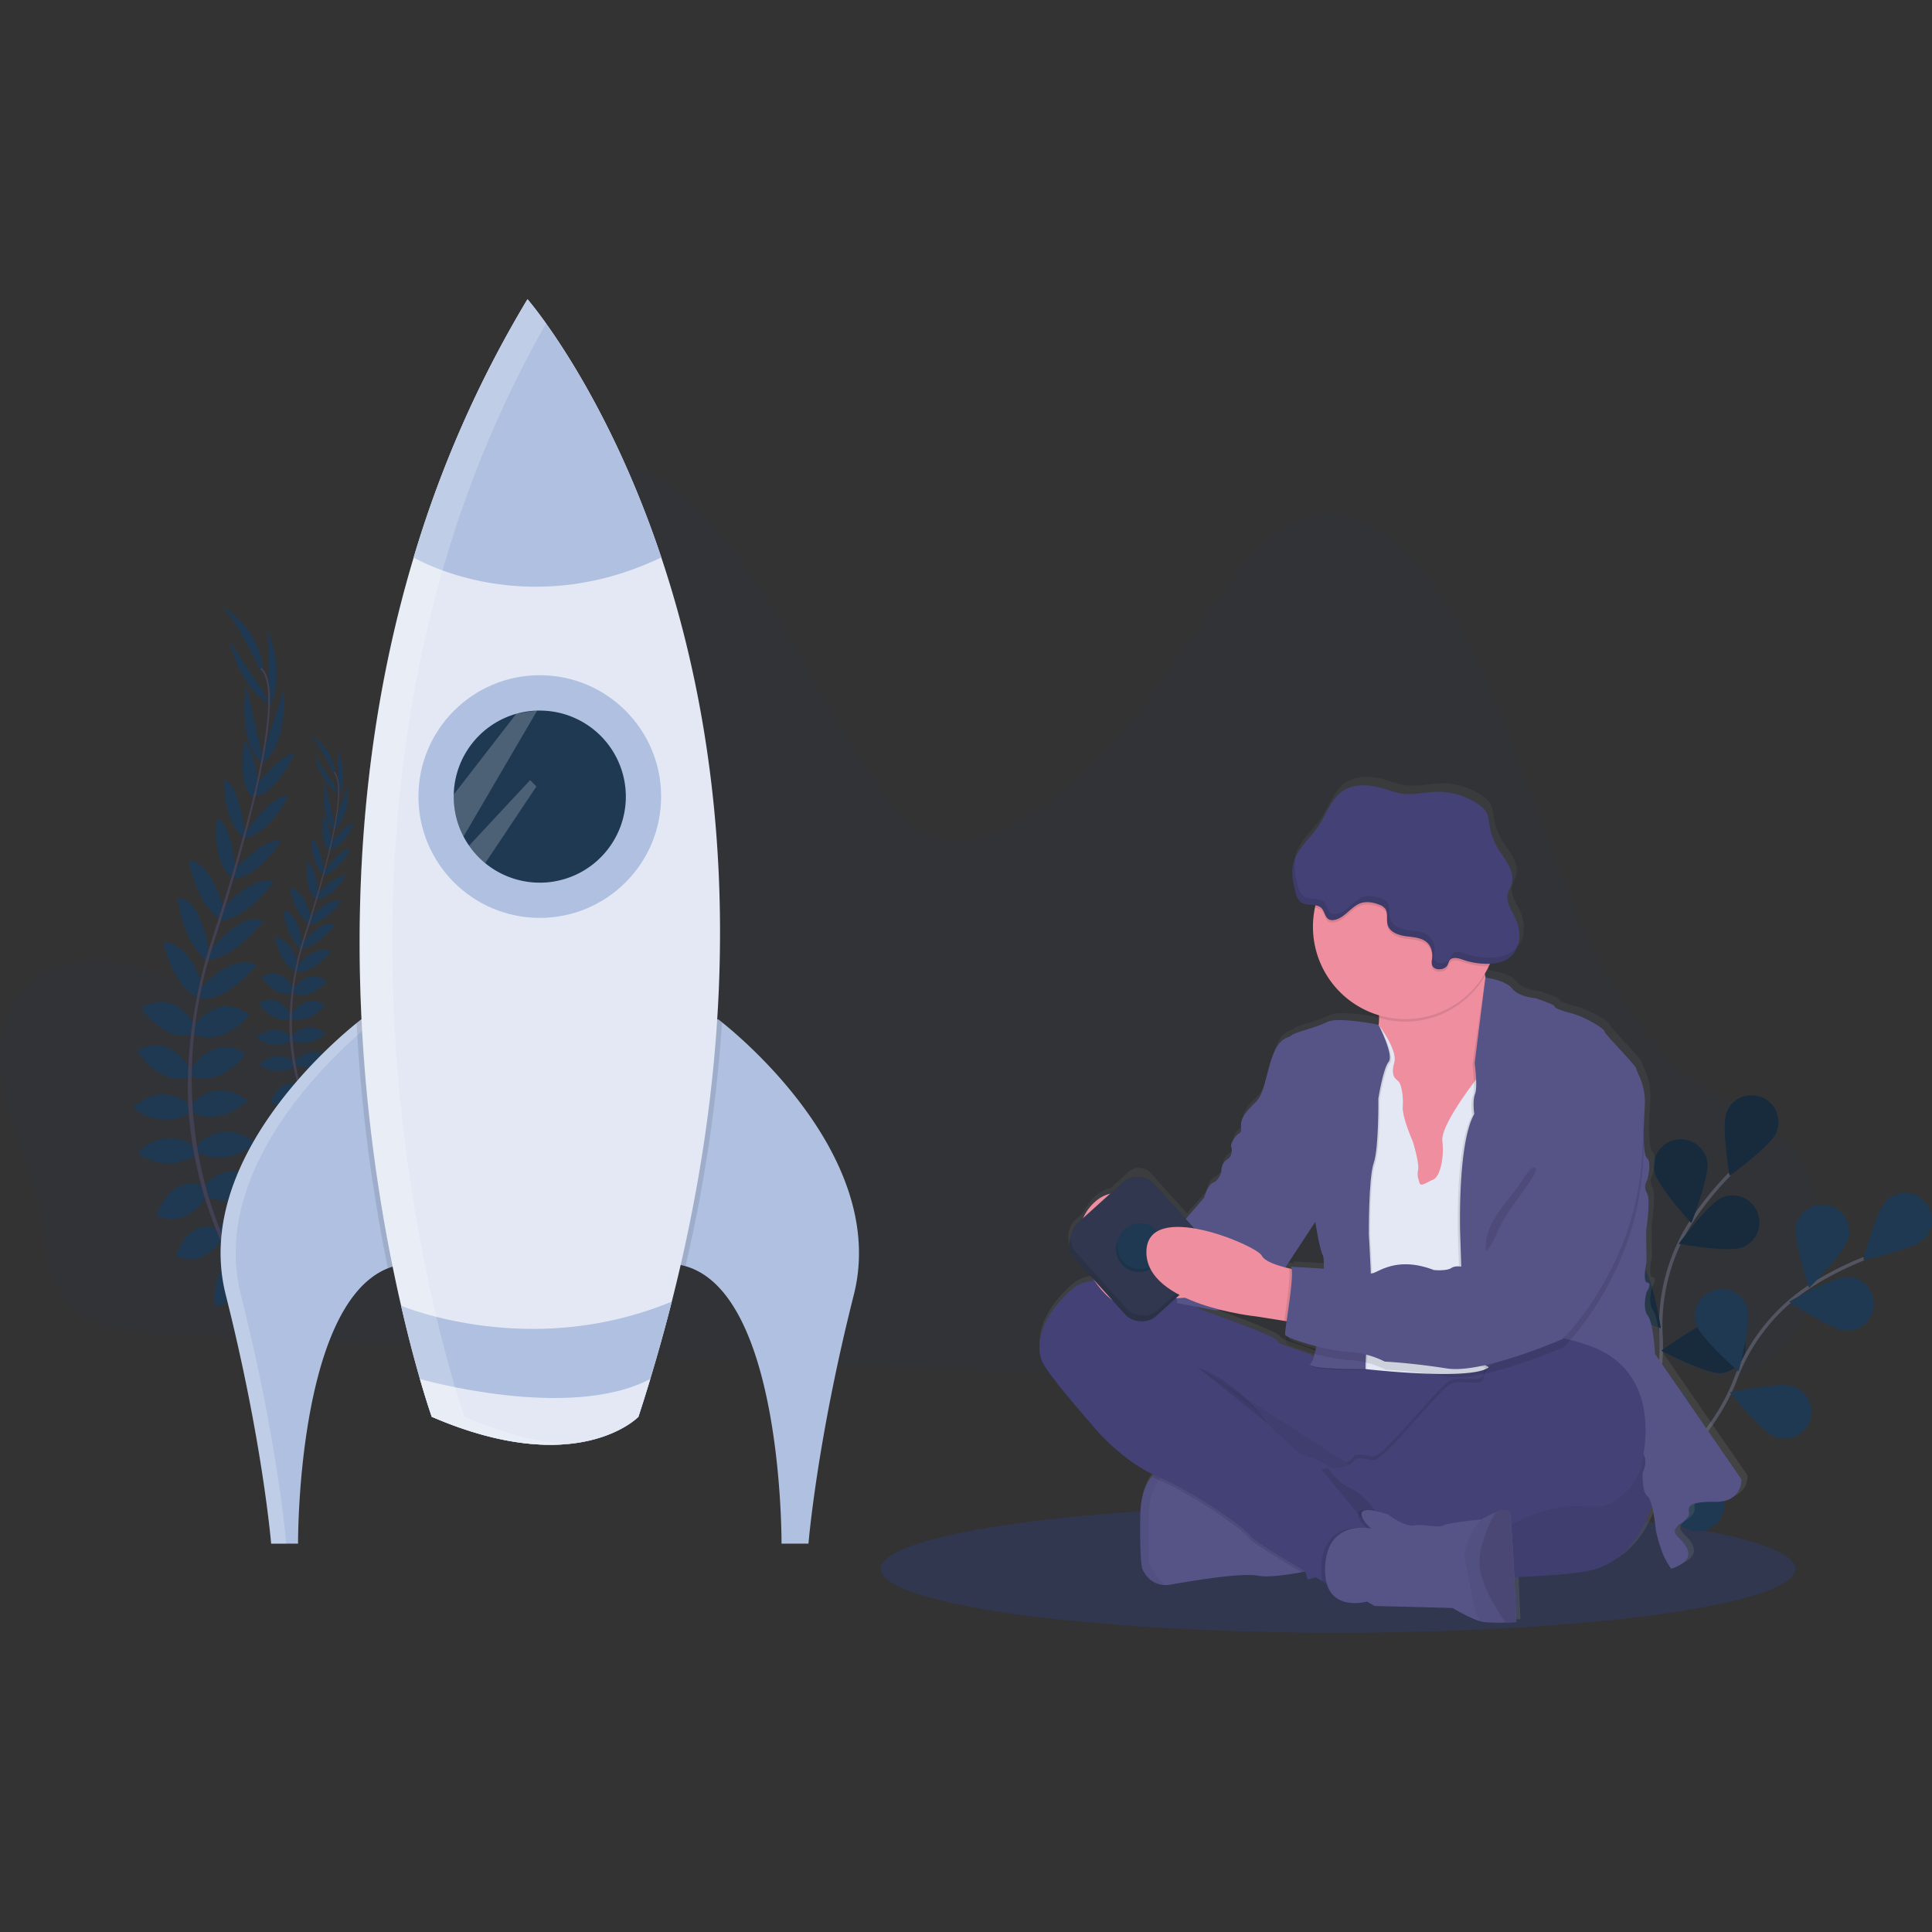<svg xmlns="http://www.w3.org/2000/svg" xmlns:svgjs="http://svgjs.com/svgjs" xmlns:xlink="http://www.w3.org/1999/xlink" width="288" height="288"><rect width="100%" height="100%" fill="#333333" stroke="none"/><svg xmlns="http://www.w3.org/2000/svg" width="288" height="288" data-name="Layer 1" viewBox="0 0 1140.56 787.27"><defs><linearGradient id="a" x1="852.39" x2="852.39" y1="835.88" y2="338.33" gradientUnits="userSpaceOnUse"><stop class="stopColorgray svgShape" offset="0" stop-color="gray" stop-opacity=".25"/><stop class="stopColorgray svgShape" offset=".54" stop-color="gray" stop-opacity=".12"/><stop class="stopColorgray svgShape" offset="1" stop-color="gray" stop-opacity=".1"/></linearGradient></defs><path fill="#1f3952" d="M38.48,470.82c20.16-32.93,65.75-27.19,98.08-10s64.59,42.85,100.17,37.92c30-4.16,54.6-30.32,67.89-60.5s17.19-64.21,20.93-97.54Q332.6,277.89,339.64,215c1.72-15.33,3.75-31.51,12.37-43.64,11.39-16,32.27-20.92,50.13-16.11s33.09,17.71,46.12,32.1C490,233.43,513.65,295.72,550.14,347c7.43,10.44,15.82,20.76,26.92,25.8,16,7.25,34.37,2.12,50-5.95,51-26.29,85.26-79.94,118.93-130,16.38-24.33,36.35-50.35,63.6-53C838.26,181,863.15,205.43,880,231.3c54.08,83.24,65.67,196.88,131,269.48,8.11,9,17.06,17.32,27.37,22.91a70.65,70.65,0,0,0,10.6,4.65c57,19.73,76,98.93,33.84,145.89-.91,1-1.84,2-2.78,3-6.26,6.61-13.35,12.86-21.81,14.83-7.87,1.82-16-.28-23.8-2.55-49.86-14.55-99.12-36.79-150.67-35.71-50.16,1-97.74,24.17-147.34,32.51-33.35,5.61-67.28,4.49-101,3.28q-168.46-6.06-336.85-14.1c-55.72-2.56-111.46-5-167.17-7.85-42.92-2.23-70.26-7.14-75.24-56.95C51.79,567.07,12.63,513.06,38.48,470.82Z" class="color2271ff svgShape" opacity=".1" transform="translate(-29.72 -56.36)"/><ellipse cx="789.9" cy="749.54" fill="#30374e" class="color30374e svgShape" rx="269.99" ry="37.73"/><path fill="#1f3952" d="M178.46 643.13s13.2-3 21.85 5.87c0 0-5.56 5-18.64-.54zM177 643s-7.82 11.08-2.86 22.45c0 0 6.76-3.25 6.57-17.45zM168.2 626.3s4.69-10.15 27 2.12c0 0-2.4 6.78-11.88 6.88S171 631.29 168.2 626.3zM166.78 625.68s-11.17-.52-10.54 24.92c0 0 7.13 1 11.58-7.38S169.91 630.51 166.78 625.68zM159 605.88S164 588.2 187.47 599c0 0-4.1 16.19-25.8 12.64zM150.29 580.54s10.58-18.24 32.49-3.44c0 0-6.19 16.87-30.29 9.55zM146.15 556.14s12.63-16.95 34.36-2.31c0 0-12.06 14.94-34.09 6.4zM142.41 532.42s12.76-17.66 33.59-3.15c0 0-14.68 15.83-33.33 7.07zM142.23 511.16s13.15-22.53 32.65-9.17c0 0-14.42 19.57-32.37 13.26zM144 486.18S158 463.78 177.09 479c0 0-17.1 19.75-32.87 11.15zM147.63 463.72s17-21.31 33.55-14.37c0 0-17.68 22.6-34 19.76zM152.63 442.32s19.54-26 32.37-18.62c0 0-14.31 20.09-33.58 23.35zM160.25 417.38s17.17-21.32 31-17.24c0 0-14.45 21.89-33.1 23.68zM167.1 394.07s19.18-20.6 28.31-17.82c0 0-13.35 22.36-28.92 22.15zM173.87 372.51s16.09-24.15 25.82-23c0 0-9.31 21.19-25.66 25.33zM180.86 343.6s14.39-18.66 22.81-19.18c0 0-10.71 24.34-23.07 25zM184.86 324.39l12.58-37.69s3 33.1-14 44.62zM188.25 283.53s.44-30.79-1.33-33.17c0 0 12.47 24.74 2.14 46.71zM158.36 605.51s-16.26-8.62-24.77 15.73c0 0 14.5 8.28 27-9.81zM149.72 579.59s-19.72-7.45-27.35 17.88c0 0 15.47 9.15 29.51-11.76zM145.36 557.67S130.57 542.56 111 560c0 0 13.94 13.19 34.63 1.79zM141.94 532.46s-15-15.81-33.71 1.36c0 0 16.66 13.73 34 2.55zM142.27 511.76s-11.36-23.47-31.83-11.67c0 0 12.86 20.63 31.24 15.74z" class="color2271ff svgShape" transform="translate(-29.72 -56.36)"/><path fill="#1f3952" d="M145.17 486s-11.33-23.9-32.06-11.07c0 0 14.66 21.61 31.34 14.93zM149.7 463.7s-5.64-26.65-23.55-27.87c0 0 5.68 28.13 21.51 32.88zM153.09 442.34s-3.67-32.31-18.46-32.46c0 0 2.15 24.57 17.11 37.15zM161.72 416.35s-6.21-26.66-20.47-29c0 0 3.5 26 19.53 35.72zM168.78 394.15s-2-28.07-10.9-31.62c0 0-3.61 25.78 8.65 35.38zM174.51 372.16s-3.15-28.85-12.31-32.32c0 0-1.5 23.09 11.1 34.3zM182.26 345.82s-1.64-23.51-8.35-28.61c0 0-4.58 26.19 5.35 33.56z" class="color2271ff svgShape" transform="translate(-29.72 -56.36)"/><path fill="#1f3952" d="M184 323.28l-8.8-38.74s-6.23 32.64 9.57 45.78zM182.63 284.28S165 259 165.14 256.06c0 0 3.54 27.48 24.41 39.89zM184 276.39s-17.46-36.39-24.43-39c0 0 22.09 9.43 25.61 37.8z" class="color2271ff svgShape" transform="translate(-29.72 -56.36)"/><path fill="#444053" d="M180.54,349.61l-1-.25c9.85-42,11.24-68.48,3.9-74.56l.68-.82C191.86,280.42,190.64,306.58,180.54,349.61Z" class="color444053 svgShape" transform="translate(-29.72 -56.36)"/><path fill="#444053" d="M152.26,448.27l-1.55-.43c1.09-3.86,2.27-7.79,3.53-11.66,11-33.72,20.14-65,25.75-88.94l1.27-.75c-5.62,24-14.51,56.43-25.49,90.18C154.52,440.53,153.34,444.43,152.26,448.27Z" class="color444053 svgShape" transform="translate(-29.72 -56.36)"/><path fill="#444053" d="M199.31,672.67c-.22-.21-22.22-21.87-39.12-60.24a232.37,232.37,0,0,1-18.61-70.77c-3-30.53,1.1-65.13,10-96.9l1.28,1.32c-20,71.31-6.19,130.34,9.23,165.4,16.73,38,38.48,59.45,38.7,59.66Z" class="color444053 svgShape" transform="translate(-29.72 -56.36)"/><path fill="#1f3952" d="M223.53 558.46s8-1.83 13.22 3.55c0 0-3.37 3-11.27-.33zM222.66 558.39s-4.72 6.7-1.72 13.57c0 0 4.08-2 4-10.55zM217.34 548.28s2.83-6.13 16.3 1.29c0 0-1.45 4.09-7.18 4.15S219.05 551.3 217.34 548.28zM216.48 547.91s-6.76-.31-6.38 15.06c0 0 4.31.6 7-4.46S218.37 550.83 216.48 547.91zM211.75 535.94s3.07-10.69 17.23-4.18c0 0-2.47 9.79-15.59 7.64zM206.51 520.62s6.39-11 19.64-2.08c0 0-3.75 10.2-18.31 5.77zM204 505.87s7.64-10.25 20.77-1.4c0 0-7.28 9-20.6 3.87zM201.74 491.53s7.72-10.68 20.31-1.9c0 0-8.87 9.57-20.15 4.27zM201.64 478.67s8-13.61 19.73-5.54c0 0-8.72 11.83-19.57 8zM202.68 463.58s8.49-13.55 20-4.38c0 0-10.34 11.94-19.88 6.74zM204.9 450s10.27-12.88 20.28-8.68c0 0-10.69 13.66-20.53 11.94zM207.92 437.06s11.81-15.71 19.57-11.26c0 0-8.65 12.15-20.3 14.12zM212.53 422s10.38-12.89 18.76-10.42c0 0-8.73 13.23-20 14.31zM216.67 407.89s11.59-12.45 17.11-10.77c0 0-8.06 13.51-17.48 13.39zM220.76 394.86s9.73-14.6 15.61-13.92c0 0-5.62 12.81-15.51 15.32zM225 377.38s8.7-11.28 13.79-11.6c0 0-6.48 14.72-13.95 15.09zM227.41 365.76L235 343s1.8 20-8.49 27zM229.46 341.06s.26-18.61-.81-20.05c0 0 7.54 14.95 1.29 28.24zM211.38 535.72s-9.82-5.22-15 9.5c0 0 8.77 5 16.33-5.92zM206.17 520s-11.93-4.5-16.54 10.81c0 0 9.35 5.53 17.84-7.1zM203.52 506.79s-8.93-9.13-20.77 1.4c0 0 8.43 8 20.94 1.08zM201.46 491.55s-9.07-9.55-20.38.83c0 0 10.07 8.29 20.54 1.54zM201.66 479s-6.87-14.19-19.25-7.06c0 0 7.78 12.47 18.89 9.52z" class="color2271ff svgShape" transform="translate(-29.72 -56.36)"/><path fill="#1f3952" d="M203.41 463.45S196.56 449 184 456.76c0 0 8.86 13.07 18.95 9zM206.15 450s-3.41-16.12-14.24-16.85c0 0 3.43 17 13 19.87zM208.2 437.07S206 417.54 197 417.44c0 0 1.3 14.86 10.34 22.47zM213.41 421.36s-3.75-16.12-12.37-17.54c0 0 2.12 15.71 11.81 21.59zM217.68 407.94s-1.23-17-6.58-19.12c0 0-2.19 15.59 5.22 21.39zM221.15 394.64s-1.9-17.44-7.44-19.54c0 0-.91 14 6.71 20.74zM225.83 378.72s-1-14.21-5-17.3c0 0-2.77 15.84 3.23 20.29z" class="color2271ff svgShape" transform="translate(-29.72 -56.36)"/><path fill="#1f3952" d="M226.91 365.09l-5.32-23.42s-3.77 19.74 5.78 27.68zM226.06 341.52s-10.65-15.27-10.57-17.06c0 0 2.13 16.61 14.75 24.11zM226.86 336.74s-10.56-22-14.77-23.55c0 0 13.36 5.7 15.48 22.86z" class="color2271ff svgShape" transform="translate(-29.72 -56.36)"/><path fill="#444053" d="M224.79,381l-.63-.15c6-25.39,6.8-41.4,2.36-45.07l.41-.5C231.64,339.18,230.9,355,224.79,381Z" class="color444053 svgShape" transform="translate(-29.72 -56.36)"/><path fill="#444053" d="M207.7,440.66l-.94-.27c.66-2.33,1.38-4.7,2.14-7,6.63-20.39,12.17-39.3,15.56-53.77l.77-.46c-3.4,14.5-8.77,34.12-15.41,54.53C209.06,436,208.35,438.33,207.7,440.66Z" class="color444053 svgShape" transform="translate(-29.72 -56.36)"/><path fill="#444053" d="M236.14,576.32c-.13-.13-13.43-13.22-23.65-36.42a140.72,140.72,0,0,1-11.25-42.78c-1.83-18.46.67-39.38,6.06-58.59l.77.8c-12.09,43.11-3.74,78.8,5.58,100,10.12,23,23.26,35.93,23.4,36.06Z" class="color444053 svgShape" transform="translate(-29.72 -56.36)"/><path fill="#afc0e0" d="M266.22,626.32a38.24,38.24,0,0,0-7.5,2.14C204.78,650,205.68,791,205.68,791H189.8s-5-60.51-26.79-146.84c-19.63-77.67,60.88-147.28,77.23-160.48,1.84-1.47,2.86-2.25,2.86-2.25C324.19,511.23,266.22,626.32,266.22,626.32Z" class="colorafc0e0 svgShape" transform="translate(-29.72 -56.36)"/><path fill="#fff" d="M249,483.88c-1.87-.86-3.8-1.68-5.85-2.43,0,0-1,.78-2.86,2.25-16.35,13.2-96.86,82.81-77.23,160.48C184.85,730.51,189.8,791,189.8,791h8.93s-4.95-60.51-26.79-146.84C152.39,566.85,232.12,497.5,249,483.88Z" class="colorfff svgShape" opacity=".2" transform="translate(-29.72 -56.36)"/><path fill="#afc0e0" d="M533.76,644.18C511.92,730.51,507,791,507,791H491.09s1-147.36-56.73-163.81a31.53,31.53,0,0,0-3.81-.89s-58-115.09,23.12-144.87c0,0,.82.61,2.3,1.8C471,495.26,553.61,565.61,533.76,644.18Z" class="colorafc0e0 svgShape" transform="translate(-29.72 -56.36)"/><path d="M266.22 626.32a38.24 38.24 0 00-7.5 2.14A979.21 979.21 0 01240.24 483.7c1.84-1.47 2.86-2.25 2.86-2.25C324.19 511.23 266.22 626.32 266.22 626.32zM456 483.25a901 901 0 01-21.61 144 31.53 31.53 0 00-3.81-.89s-58-115.09 23.12-144.87C453.67 481.45 454.49 482.06 456 483.25z" class="color000 svgShape" opacity=".1" transform="translate(-29.72 -56.36)"/><path fill="#e3e8f4" d="M426.31,648.14q-8.4,33.14-19.69,68s-35.72,37.21-122,0c0,0-8.62-24.3-18.1-65.61-20.87-90.83-45.9-263.92,7.43-441.71A661.75,661.75,0,0,1,341.13,56.36s45.56,52.31,79,152.43S474.85,456.86,426.31,648.14Z" class="colore3e8f4 svgShape" transform="translate(-29.72 -56.36)"/><circle cx="318.66" cy="293.6" r="71.63" fill="#afc0e0" class="colorafc0e0 svgShape"/><path fill="#1f3952" d="M399.18,350a50.8,50.8,0,0,1-83,39.29,51.33,51.33,0,0,1-9.52-10.33,50,50,0,0,1-3.28-5.39A50.7,50.7,0,0,1,297.59,350c0-.41,0-.81,0-1.21a50.86,50.86,0,0,1,37-47.72,52.53,52.53,0,0,1,12.24-1.86h1.52A50.8,50.8,0,0,1,399.18,350Z" class="color2271ff svgShape" transform="translate(-29.72 -56.36)"/><path fill="#afc0e0" d="M420.12 208.79c-81.27 38.91-146.22 0-146.22 0A661.75 661.75 0 01341.13 56.36S386.69 108.67 420.12 208.79zM426.31 648.14q-5.7 22.44-12.7 45.65-3.32 11.07-7 22.32s-35.72 37.21-122 0c0 0-2.8-7.89-7-22.32-3.14-10.9-7.05-25.51-11.13-43.29 0 0 32.12 13.71 77.71 13.71A214.11 214.11 0 00426.31 648.14z" class="colorafc0e0 svgShape" transform="translate(-29.72 -56.36)"/><path fill="#e3e8f4" d="M413.61,693.79q-3.32,11.07-7,22.32s-35.72,37.21-122,0c0,0-2.8-7.89-7-22.32C277.6,693.79,365.54,719.09,413.61,693.79Z" class="colore3e8f4 svgShape" transform="translate(-29.72 -56.36)"/><path fill="#fff" d="M334.62 301l-.11.08-36.9 47.64c0 .4 0 .8 0 1.21a50.7 50.7 0 005.79 23.57l43.48-74.36zM346.4 344l-30.22 45.25a51.33 51.33 0 01-9.52-10.33l36-38.64z" class="colorfff svgShape" opacity=".2" transform="translate(-29.72 -56.36)"/><path fill="#fff" d="M303.92,716.12s-8.62-24.31-18.1-65.61c-20.87-90.84-45.9-263.93,7.43-441.72A664.18,664.18,0,0,1,352.1,70.7c-6.77-9.49-11-14.33-11-14.33A661.68,661.68,0,0,0,273.9,208.79c-53.33,177.79-28.3,350.88-7.43,441.72,9.48,41.3,18.1,65.61,18.1,65.61,34.09,14.69,60.28,17.77,79.5,16.13C347.65,731,327.71,726.37,303.92,716.12Z" class="colorfff svgShape" opacity=".2" transform="translate(-29.72 -56.36)"/><path fill="none" stroke="#535461" stroke-miterlimit="10" stroke-width="2" d="M966.7,785.29s46.74-58.16,43.64-116.41a113.05,113.05,0,0,1,18.54-69.06,190.19,190.19,0,0,1,22-27" class="colorStroke535461 svgStroke" transform="translate(-29.72 -56.36)"/><path fill="#1f3952" d="M1049.11 536.14c-3.34 8.11 1.66 37.68 1.66 37.68s24.37-17.48 27.71-25.59a15.88 15.88 0 00-29.37-12.09zM1006.33 571.08c1.61 8.62 21.88 30.72 21.88 30.72s11-27.91 9.35-36.54a15.88 15.88 0 00-31.23 5.82zM975.79 648.3c5.74 6.63 34.4 15.48 34.4 15.48s-4.64-29.63-10.38-36.27a15.88 15.88 0 00-24 20.79zM965.84 711.93c4.53 7.51 31.28 21.07 31.28 21.07s.44-30-4.09-37.5a15.88 15.88 0 10-27.19 16.43zM1058.4 616.07c-8.14 3.25-37.66-2.05-37.66-2.05s17.72-24.19 25.87-27.45a15.88 15.88 0 0111.79 29.5zM1045.82 690.34c-8.74.67-35.32-13.22-35.32-13.22s24.14-17.79 32.89-18.46a15.89 15.89 0 012.43 31.68zM1023.69 760.84c-8.51 2.14-37.05-7.06-37.05-7.06s20.79-21.61 29.3-23.74a15.88 15.88 0 117.75 30.8z" class="color2271ff svgShape" transform="translate(-29.72 -56.36)"/><path d="M1049.11 536.14c-3.34 8.11 1.66 37.68 1.66 37.68s24.37-17.48 27.71-25.59a15.88 15.88 0 00-29.37-12.09zM1006.33 571.08c1.61 8.62 21.88 30.72 21.88 30.72s11-27.91 9.35-36.54a15.88 15.88 0 00-31.23 5.82zM975.79 648.3c5.74 6.63 34.4 15.48 34.4 15.48s-4.64-29.63-10.38-36.27a15.88 15.88 0 00-24 20.79zM965.84 711.93c4.53 7.51 31.28 21.07 31.28 21.07s.44-30-4.09-37.5a15.88 15.88 0 10-27.19 16.43zM1058.4 616.07c-8.14 3.25-37.66-2.05-37.66-2.05s17.72-24.19 25.87-27.45a15.88 15.88 0 0111.79 29.5zM1045.82 690.34c-8.74.67-35.32-13.22-35.32-13.22s24.14-17.79 32.89-18.46a15.89 15.89 0 012.43 31.68zM1023.69 760.84c-8.51 2.14-37.05-7.06-37.05-7.06s20.79-21.61 29.3-23.74a15.88 15.88 0 117.75 30.8z" class="color000 svgShape" opacity=".25" transform="translate(-29.72 -56.36)"/><path fill="none" stroke="#535461" stroke-miterlimit="10" stroke-width="2" d="M967.12,782.86s66.3-34.24,87.07-88.74a113,113,0,0,1,44.94-55.63,189.91,189.91,0,0,1,31-15.76" class="colorStroke535461 svgStroke" transform="translate(-29.72 -56.36)"/><path fill="#1f3952" d="M1143.42 588.46c-6.34 6.07-13.75 35.13-13.75 35.13s29.36-6.11 35.7-12.17a15.88 15.88 0 00-21.95-23zM1090.16 603.07c-2 8.54 7.55 37 7.55 37S1119 619 1121.06 610.41a15.88 15.88 0 00-30.9-7.34zM1030.94 661.29c2.56 8.39 25.18 28.09 25.18 28.09s7.77-29 5.21-37.35a15.88 15.88 0 00-30.39 9.26zM996.06 715.43c1.1 8.71 20.06 31.94 20.06 31.94s12.56-27.23 11.45-35.94a15.88 15.88 0 00-31.51 4zM1119.53 665.3c-8.77-.32-33.6-17.13-33.6-17.13s26-14.93 34.77-14.61a15.88 15.88 0 11-1.17 31.74zM1077.93 728.1c-8.27-2.93-26.94-26.4-26.94-26.4s29.29-6.47 37.55-3.54a15.88 15.88 0 11-10.61 29.94zM1029.12 783.59c-8.64-1.49-31-21.47-31-21.47s27.77-11.32 36.41-9.83a15.88 15.88 0 11-5.4 31.3z" class="color2271ff svgShape" transform="translate(-29.72 -56.36)"/><path fill="url(#a)" d="M1061.39,750.72,1010,676.19s-1-18.45-4.32-22.76-.72-13.9-.72-13.9,3.6-5.27.48-5.75-.48-12.23-.48-12.23l-.24-18.69s2.88-18,.48-22.28a7.07,7.07,0,0,1,.24-7.67s2.88-10.31,0-12.94-2.16-18.7-1.44-31.4-5.05-19.89-5.05-21.81-19-20.61-19-22.28-12-8.63-19.21-10.55-10.81-3.35-10.57-4.31-11.29-4.79-11.29-4.79-10.09-.72-13.94-5.76-15.59-6.48-15.93-6.53c-.07-.33-.15-.67-.22-1s-.15-.72-.22-1.08c.91-1.53,1.75-3.09,2.51-4.7.23-.49.45-1,.66-1.46,4.21-.19,8.53-1.09,11.83-3.67a16.11,16.11,0,0,0,5.75-11.49,25.19,25.19,0,0,0-2.81-12.77c-2.1-4.32-5.19-8.79-4.13-13.47.47-2,1.68-3.8,2.3-5.78,1.17-3.75.09-7.87-1.73-11.35s-4.35-6.54-6.37-9.91a38.7,38.7,0,0,1-5.07-14c-.41-2.6-.57-5.34-1.88-7.63a14.21,14.21,0,0,0-4.21-4.25,42.07,42.07,0,0,0-25.82-7.83c-6.54.23-13.06,2-19.55,1.19-3.91-.48-7.64-1.87-11.42-3-8.06-2.38-17.35-3.36-24.37,1.25s-9.81,13.68-14.56,20.77c-4.2,6.28-10.36,11.54-13.56,18.18,0-.12.06-.25.1-.38a21.75,21.75,0,0,0-1.79,4.84c-1.22,5.22-.2,10.68,1.07,15.89.65,2.69,1.55,5.61,3.88,7.1s5.63,1.16,8.39,1.65c-.1.45-.22.91-.32,1.37a54.9,54.9,0,0,0,38.09,64c0,.49,0,1,0,1.46a36.33,36.33,0,0,1-.25,4.12h0s-24.15-5-30.64-1.6-19.22,6-21.14,7.9-6.72.48-11,11.75-4.8,22.76-10.33,28-8.4,8.87-8.64,12.71.72,4.79-1.45,6-5.28,6.23-4.32,8.15c0,0,1.2,4.79-2.64,7.18s-3.37,7.19-3.37,7.19-1.44,5.28-4.8,6.47-5.53,9.11-5.53,9.11L730.52,596,708.93,572.1a9.1,9.1,0,0,0-12.85-.66L685.48,581a20.94,20.94,0,0,0-10.61,6.32,27.35,27.35,0,0,0-5.49,8.18l-5.81,5.22A14.75,14.75,0,0,0,662.08,617l13.83,15.29.09.13c-5.23.66-9.85,2.34-13.38,5.45-20.65,18.21-20.9,35-17.77,42.65s29.3,37.15,29.3,37.15,15.21,19.77,37.17,30.29l0,0-.17.17c-.43.46-.86,1-1.28,1.5l-.36.46-.33.46-.39.58c-.11.15-.21.31-.31.47s-.28.45-.41.69l-.27.46c-.16.3-.33.61-.49.93l-.16.31c-.2.42-.4.85-.59,1.3-.07.16-.13.33-.2.49-.12.31-.25.63-.37,1s-.15.41-.22.62-.21.62-.31.94-.14.45-.2.67-.2.7-.29,1.06-.11.42-.17.65c-.13.55-.26,1.12-.37,1.72,0,.22-.08.45-.12.68q-.12.6-.21,1.23c-.05.29-.08.58-.12.87s-.1.79-.15,1.19l-.09.92c0,.44-.08.9-.11,1.36,0,.28,0,.56-.05.84,0,.76-.08,1.52-.09,2.32-.48,28,1.16,32.11,1.16,32.11s3.39,8.93,12.75,9.57a16.3,16.3,0,0,0,4.11-.22c12.49-2.16,41.79-7.19,52.12-5.27,6.21,1.15,17.71-.55,25.9-2.1l2.15-.41,1.5,4.76,4.75-1.3,4,2.33,2.55,1.46c4.74,16.08,24,10.6,24,10.6L843,826l46.36,1.2s10,6,16.41,7.88a15.24,15.24,0,0,0,2.33.51,105.21,105.21,0,0,0,12.92.24c3.55-.09,6.3-.24,6.3-.24s-.47-12.59-1.15-26.68c17.72-.74,33.43-1.85,42.94-3.52,24.76-4.35,35.09-26.86,38.89-38.89a113.19,113.19,0,0,1,2.43,14.93,106.74,106.74,0,0,0,3.85,12.94,43.73,43.73,0,0,0,5.28,9.58c18.26-6.23,7.21-15.57,3.36-19.65s2.65-7.43,2.65-7.43,5-3.35,4.56-6.47-.72-6.47,15.61-6.23S1061.39,750.72,1061.39,750.72Zm-253.66-153c.21,1.37,2.49,16.14,4.55,20,.43.82.6,3.73.54,7.89-9.68-.77-19.76-1.18-19.76-1.18a2.32,2.32,0,0,1,.52,1.23l-1.52-.34-2.21-.54,17.83-27.12Zm-35.32,56.2,16.75,2.66,1.41.22a55.11,55.11,0,0,0-.87,7.91c0,.25.38.55.92.9a21.57,21.57,0,0,0-.33,4c.27,1.33,8.1,4.19,17.08,6.57-.12.48-.24.94-.36,1.37h0c-7.93-4.17-20.43-6.12-21.87-9.22s-44-18-44-18-1.55-.82-4.23-2.12l11.2,2.12,3.08-.31A167.91,167.91,0,0,0,772.41,653.9Z" transform="translate(-29.72 -56.36)"/><path fill="#434175" d="M1006.71,761.15s-6.66,40.23-40.47,46.18-146.66,4.76-146.66,4.76-64.52-9.28-87.85-63.8S693.4,672.1,713.4,671.15s127.85,36.43,134,36.9S1012.66,625.2,1006.71,761.15Z" class="color434175 svgShape" transform="translate(-29.72 -56.36)"/><path d="M1006.71,761.15s-6.66,40.23-40.47,46.18-146.66,4.76-146.66,4.76-64.52-9.28-87.85-63.8S693.4,672.1,713.4,671.15s127.85,36.43,134,36.9S1012.66,625.2,1006.71,761.15Z" class="color000 svgShape" opacity=".05" transform="translate(-29.72 -56.36)"/><path fill="#565387" d="M704.07,805.9s3.37,8.88,12.64,9.51a16.43,16.43,0,0,0,4.07-.22c12.38-2.14,41.43-7.14,51.66-5.24,6.16,1.15,17.55-.55,25.66-2.08,5.4-1,9.34-2,9.34-2s-9.52-31.66-10.72-32.61-42.85-25.95-42.85-25.95l-33-2.37h-.1s-6.11.41-11.18,6.57c-3.49,4.21-6.48,11.13-6.68,22.47C702.45,801.85,704.07,805.9,704.07,805.9Z" class="color565387 svgShape" transform="translate(-29.72 -56.36)"/><path d="M704.07,805.9s3.37,8.88,12.64,9.51a135.54,135.54,0,0,1-9-13.08l.17-23.09c-1.47-17.29,6.62-28.36,13-34.27h-.1s-17.38,1.18-17.86,29S704.07,805.9,704.07,805.9Z" class="color000 svgShape" opacity=".05" transform="translate(-29.72 -56.36)"/><path d="M847.2 755.43l30.71-24 48.33-47.62s-5.22-.25-13.09-.59c-2 1.25-7.45 5.18-7.65 10-.24 5.82-13.07.4-19.73 3.73s-39.28 45.08-45 44.81-10.23-2.9-12.62 1.15c0 .09-.11.17-.17.26zM709.6 751.53c1.09.53 2.19 1 3.32 1.52 23.34 10 52.14 31 54.29 34.76 1.3 2.32 18 12.46 30.89 20.06 5.4-1 9.34-2 9.34-2s-9.52-31.66-10.72-32.61-42.85-25.95-42.85-25.95l-33-2.37h-.1S714.67 745.37 709.6 751.53z" class="color000 svgShape" opacity=".1" transform="translate(-29.72 -56.36)"/><path fill="#434175" d="M644.84,683.29c3.09,7.62,29,36.91,29,36.91s16.42,21.42,39.76,31.42,52.14,31,54.28,34.76c1.38,2.45,20,13.65,33.08,21.35l2.93,1.71,6.5,3.77,3.44,2s8-6.4,15.91-12.84,15.63-12.75,15.76-13.11c.23-.71,3.32-8.81,2.61-9.28-.37-.25-2-3.55-5-7.37a33.82,33.82,0,0,0-12.13-10c-11-5-15.71-16.38-15.71-16.38s-1-.76-2.63-1.76c-2.82-1.78-7.35-4.34-10.7-4.77-5.25-.66-15-11.37-15-11.37s-6.67-4.29-9.29-9.76c-2.5-5.22-39.42-30.58-42.84-32.92l89.51,57.48,21.42,13.77,30.71-24,48.34-47.62s-6.5-.32-16-.72c-23.49-1-65.21-2.61-70.48-1.42a40.17,40.17,0,0,1-13.1.85s-11.88.54-19.74-3.61-20.25-6.09-21.68-9.16-43.57-17.85-43.57-17.85-57.37-30.47-77.85-12.37S641.74,675.68,644.84,683.29Z" class="color434175 svgShape" transform="translate(-29.72 -56.36)"/><path fill="#ee8e9e" d="M829.82,508.55l7.38,24.52,9.52,55.23,35,2.38,10.13-16.8L902,557.11s6.3-22.32,10.83-43.91c4-19.1,6.62-37.64,2.26-39.65-3.86-1.79-6.4-8.22-8-15.14-.21-.85-.4-1.72-.58-2.59a134.62,134.62,0,0,1-2.32-17.75s-73.33-3.8-63.09,26.43a48.18,48.18,0,0,1,2.76,16.08,38.23,38.23,0,0,1-.25,4.09A34.3,34.3,0,0,1,829.82,508.55Z" class="coloree8e9e svgShape" transform="translate(-29.72 -56.36)"/><path fill="#e3e8f4" d="M814.58,504.5l2.62,41.66,5.95,35.47,6.67,16.43,5.95,89.88s57.41,6.64,71.37-.12a6.14,6.14,0,0,0,2.53-2C926.53,660.39,921,586.63,921,586.63L927.43,539l-4.29-24.72-10.35-1.1-8-.85s-1.8,2.22-4.4,5.65c-7.06,9.32-20,27.65-19.17,35.3,1.18,10.48-1.43,21.19-5.48,22.86s-7.38,4.52-8.09,1.67-1.43-3.57-.72-7.62-3.1-16.43-3.1-16.43-6.42-14.52-6-20.71-.71-13.34-2.62-15-4.52-3.34-2.38-11-9.39-22.45-9.39-22.45Z" class="colore3e8f4 svgShape" transform="translate(-29.72 -56.36)"/><path d="M890.41,608.55l2.38,71.19,13.75,7.62a6.15,6.15,0,0,0,2.53-2c16.87-25.47,11.34-99.22,11.34-99.22l6.43-47.62-4.29-24.71-10.36-1.1c4-19.1,6.62-37.64,2.27-39.65-3.87-1.79-6.41-8.22-8.06-15.14h0L899,508.32s.62,4.54.84,9.22c.17,3.48.11,7-.6,8.87-1.67,4.29-.48,11.91-.48,11.91-4.29,7.56-6.43,21.57-7.48,35.1C889.87,591.41,890.41,608.55,890.41,608.55Z" class="color000 svgShape" opacity=".1" transform="translate(-29.72 -56.36)"/><path fill="#565387" d="M906.63,456.82s12,1.49,15.8,6.49S936.24,469,936.24,469s11.43,3.81,11.19,4.76,3.33,2.39,10.48,4.29,19,8.81,19,10.48,18.81,20.23,18.81,22.14,5.72,9,5,21.66-1.43,28.57,1.43,31.19,0,12.86,0,12.86A7,7,0,0,0,1002,584c2.38,4.29-.47,22.15-.47,22.15l.23,18.57s-2.62,11.66.48,12.14-.48,5.71-.48,5.71-2.62,9.53.72,13.81,4.28,22.62,4.28,22.62l51,74s.72,13.57-15.47,13.33-16,3.1-15.48,6.19-4.52,6.43-4.52,6.43-6.43,3.33-2.62,7.38,14.76,13.33-3.33,19.52a43.16,43.16,0,0,1-5.24-9.52,107.72,107.72,0,0,1-3.81-12.85s-1.67-18.1-5-20.48-2.86-13.81-2.86-13.81,4.76-9.28-1.9-13.09S894.1,678.77,894.1,678.77l-2.38-71.19s-1.67-52.61,8.33-70.23c0,0-1.19-7.62.48-11.9s-.24-18.1-.24-18.1Z" class="color565387 svgShape" transform="translate(-29.72 -56.36)"/><path d="M844.23,485.38s-23.93-4.93-30.36-1.6-19,6-21,7.86-6.67.48-10.95,11.67-4.77,22.61-10.24,27.85-8.33,8.81-8.57,12.62.71,4.76-1.43,6-5.24,6.19-4.29,8.1S807,601.63,807,601.63s2.39,16,4.53,20-2.38,59.76-7.14,63.57,32.14,3.46,32.14,3.46,1.66-36.55,3.09-38.46-1-41-1-41-.24-33.33,2.86-42.14S844.23,529,844.23,529s2.74-17.57,6.07-21.67S844.23,485.38,844.23,485.38Z" class="color000 svgShape" opacity=".1" transform="translate(-29.72 -56.36)"/><path fill="#565387" d="M843.52,484.67s-23.94-4.93-30.37-1.6-19,5.95-20.95,7.86-6.66.47-11,11.66-4.76,22.62-10.24,27.86-8.33,8.81-8.57,12.62.72,4.76-1.42,5.95-5.24,6.19-4.29,8.09,49.52,43.81,49.52,43.81,2.38,16,4.52,20-2.38,59.75-7.14,63.56,32.14,3.46,32.14,3.46,1.67-36.55,3.1-38.45-1-41-1-41-.23-33.33,2.86-42.14,2.75-38.1,2.75-38.1,2.74-17.57,6.06-21.66S843.52,484.67,843.52,484.67Z" class="color565387 svgShape" transform="translate(-29.72 -56.36)"/><path d="M841,464.5a48.18,48.18,0,0,1,2.76,16.08,54.63,54.63,0,0,0,62.65-24.76,134.62,134.62,0,0,1-2.32-17.75S830.77,434.27,841,464.5Z" class="color000 svgShape" opacity=".1" transform="translate(-29.72 -56.36)"/><path fill="#ee8e9e" d="M804.82,426.88A54.52,54.52,0,1,0,806,415.55,54.53,54.53,0,0,0,804.82,426.88Z" class="coloree8e9e svgShape" transform="translate(-29.72 -56.36)"/><path fill="#565387" d="M769.82,553.06l-13.09,4.05s1.19,4.76-2.62,7.14-3.33,7.15-3.33,7.15-1.43,5.23-4.76,6.42-5.48,9-5.48,9l-10.95,12.62s-4.05,3.33-3.33,5-4.29,2.14-4.29,2.14L724.59,649l22.62,4.29,14-1.43,11.43-4.29,10-6L787.2,630l20-30.47Z" class="color565387 svgShape" transform="translate(-29.72 -56.36)"/><path fill="#ee8e9e" d="M725.3,610s-29-41.91-50.71-19.29,8.81,59.28,15.95,58.09,41.19-3.09,41.19-3.09Z" class="coloree8e9e svgShape" transform="translate(-29.72 -56.36)"/><rect width="61.42" height="69.8" x="671.34" y="583.93" fill="#30374e" class="color30374e svgShape" rx="12.62" ry="12.62" transform="rotate(-42.05 613.877 629.306)"/><rect width="61.42" height="69.8" x="671.34" y="583.93" class="color000 svgShape" opacity=".1" rx="12.62" ry="12.62" transform="rotate(-42.05 613.877 629.306)"/><rect width="61.42" height="69.8" x="672.16" y="580.48" fill="#30374e" class="color30374e svgShape" rx="12.62" ry="12.62" transform="rotate(-42.05 614.695 625.858)"/><circle cx="672.39" cy="560.74" r="13.57" fill="#1f3952" class="color2271ff svgShape"/><circle cx="672.39" cy="560.74" r="13.57" class="color000 svgShape" opacity=".1"/><circle cx="673.15" cy="559.02" r="13.57" fill="#1f3952" class="color2271ff svgShape"/><path fill="#ee8e9e" d="M706.5,618.77c-.24,31.43,64.76,38.09,64.76,38.09l16.6,2.64,7.44,1.18L798.4,630s-3.41-.51-7.67-1.5c-6.29-1.47-14.44-4-16.15-7.55C771.73,615,706.73,587.35,706.5,618.77Z" class="coloree8e9e svgShape" transform="translate(-29.72 -56.36)"/><path d="M806,415.55a6.47,6.47,0,0,1,4,1.78c1.84,1.95,1.94,5.41,4.33,6.61a4.92,4.92,0,0,0,2.84.33c6.33-.9,10-8,16.07-10,3.46-1.12,7.27-.39,10.65.91a7.93,7.93,0,0,1,3.53,2.27c2,2.63.61,6.5,1.55,9.69,1.31,4.42,6.59,6.18,11.16,6.76s9.72.9,12.77,4.35c2.16,2.45,2.71,6,2.27,9.21a7.29,7.29,0,0,0,0,3.41c1.26,3.57,7.44,3,9.05.22,1.18-2.05.82-3.75,3.6-4.32,1.88-.39,4.09.4,5.83,1a42.71,42.71,0,0,0,15.08,2.32A54.53,54.53,0,1,0,806,415.55Z" class="color000 svgShape" opacity=".1" transform="translate(-29.72 -56.36)"/><path fill="#434175" d="M875.14,449.43a7.29,7.29,0,0,1,0-3.41c.43-3.23-.11-6.77-2.27-9.21-3-3.45-8.2-3.78-12.77-4.35s-9.85-2.33-11.16-6.75c-.94-3.19.48-7.07-1.55-9.7a7.8,7.8,0,0,0-3.52-2.26c-3.39-1.31-7.2-2-10.66-.92-6.07,2-9.74,9.12-16.07,10a4.92,4.92,0,0,1-2.84-.33c-2.39-1.2-2.49-4.66-4.33-6.6-2.89-3.06-8.38-1.09-11.92-3.36-2.31-1.49-3.2-4.38-3.84-7.05-1.26-5.18-2.27-10.61-1.06-15.79,2.07-8.86,10-14.93,15-22.49,4.71-7.05,7.35-16,14.43-20.64s16.17-3.61,24.15-1.24c3.74,1.11,7.44,2.49,11.31,3,6.44.79,12.9-1,19.38-1.18a41.62,41.62,0,0,1,25.59,7.77,14.16,14.16,0,0,1,4.18,4.23c1.29,2.28,1.46,5,1.85,7.58a38.75,38.75,0,0,0,5,13.93c2,3.35,4.51,6.39,6.32,9.85s2.87,7.55,1.71,11.27c-.61,2-1.82,3.73-2.27,5.74-1.06,4.65,2,9.09,4.09,13.38a25.1,25.1,0,0,1,2.78,12.69,16,16,0,0,1-5.7,11.41c-3.37,2.64-7.8,3.52-12.07,3.66a42.78,42.78,0,0,1-15.38-2.31c-1.75-.6-4-1.39-5.83-1-2.78.57-2.42,2.27-3.6,4.32C882.57,452.47,876.4,453,875.14,449.43Z" class="color434175 svgShape" transform="translate(-29.72 -56.36)"/><path d="M845.77,756.86l30.71-24,48.34-47.62s-6.5-.32-16-.72c-1.73,1.76-3.27,4-3.37,6.5-.24,5.82-13.07.41-19.73,3.74s-39.28,45.07-45,44.8-10.23-2.9-12.62,1.15a2.46,2.46,0,0,1-.17.27,6.77,6.77,0,0,1-3.63,2.15Z" class="color000 svgShape" opacity=".1" transform="translate(-29.72 -56.36)"/><path fill="#434175" d="M783.87,755.19l15.43,49.26,2.42,7.74,7.35-2,16.2-4.45,72.16-19.82s13.56-.18,26-6.93c13.75-7.48,29.26-11.24,44.84-9.78,9.54.89,20.15-3.22,29-19.48,0,0,20-59-30.48-76s-52.88,9-52.88,9-.26.14-.68.42c-2,1.25-7.45,5.18-7.65,10-.24,5.82-13.07.4-19.73,3.73s-39.28,45.08-45,44.81-10.23-2.9-12.62,1.15c0,.09-.11.17-.17.26-1.76,2.43-7.06,3-10.57,3.09-1.91.06-3.3,0-3.3,0l-.45.14L810,747.37Z" class="color434175 svgShape" transform="translate(-29.72 -56.36)"/><path d="M787.86,659.5l7.44,1.18L798.4,630s-3.41-.51-7.67-1.5C791.86,632.75,789.3,649.32,787.86,659.5Z" class="color000 svgShape" opacity=".1" transform="translate(-29.72 -56.36)"/><path d="M982.54,516s22.14-6.43,16.66,56.43S952.78,675,952.78,675s-47.14,20.71-68.33,17.38-36.66-4-36.66-4a53.79,53.79,0,0,0-21.43-5.71c-11.91-.48-36.9-7.86-37.38-10.24s6.19-37.38,3.33-40c0,0,33.33,1.37,36.67,3.78s8.09.68,11.66,0,14.53-10.21,36.19-1.87c0,0,7.38.71,10.24-1.19s7.44-.48,7.44-.48S899,631,899.69,630s6.42,0,6.42,0a2.54,2.54,0,0,0,3.58-1.67,15.56,15.56,0,0,1,3.33-5.23s6.43-36.19,18.57-49.76c0,0,3.57-3.1,2.62-6.91S954,508.37,982.54,516Z" class="color000 svgShape" opacity=".1" transform="translate(-29.72 -56.36)"/><path fill="#565387" d="M982,511.16s22.14-6.43,16.67,56.43S952.19,670.2,952.19,670.2s-47.14,20.71-68.33,17.38-36.66-4.05-36.66-4.05a53.72,53.72,0,0,0-21.43-5.71c-11.9-.48-36.9-7.86-37.38-10.24s6.19-37.38,3.34-40c0,0,33.33,1.37,36.66,3.78s8.1.68,11.67,0,14.52-10.2,36.19-1.87c0,0,7.38.71,10.23-1.19s7.45-.48,7.45-.48,4.46-1.67,5.17-2.62,6.43,0,6.43,0a2.53,2.53,0,0,0,3.57-1.66,15.54,15.54,0,0,1,3.33-5.24s6.43-36.19,18.57-49.76c0,0,3.57-3.1,2.62-6.9S953.38,503.54,982,511.16Z" class="color565387 svgShape" transform="translate(-29.72 -56.36)"/><path d="M810,747.37l31.44,38c.12-.11.2-.19.2-.22.24-.72,3.33-8.81,2.62-9.29s-6.19-12.38-17.14-17.38c-6.69-3-11.07-8.49-13.46-12.25Z" class="color000 svgShape" opacity=".1" transform="translate(-29.72 -56.36)"/><path d="M810.43,813.21l3.44,2s8-6.4,15.91-12.84,15.63-12.75,15.76-13.11c.23-.71,3.32-8.81,2.61-9.28-.37-.25-2-3.55-5-7.37-21.32-6-7.75,8.83-5.94,9.51,0,0-26-6-27.38,22.31A33.36,33.36,0,0,0,810.43,813.21Z" class="color000 svgShape" opacity=".1" transform="translate(-29.72 -56.36)"/><path fill="#565387" d="M836.72,825.19l4.53,2.62,46,1.19s9.86,6,16.26,7.82a13.93,13.93,0,0,0,2.31.51,103.27,103.27,0,0,0,12.8.24c3.52-.09,6.25-.24,6.25-.24s-2.18-58-3.82-64c-.78-2.92-4.63-2.28-8.43-.82a55.19,55.19,0,0,0-8.23,4.17s-19.52,1.89-22.62,3.57-11.9-1-17.38,0-15.23-6.45-15.23-6.45c-26.67-8.8-11.67,7.62-9.77,8.34,0,0-25.94-6-27.37,22.31S836.72,825.19,836.72,825.19Z" class="color565387 svgShape" transform="translate(-29.72 -56.36)"/><path fill="#565387" d="M903.15,802.81c.5,12,9.85,26.89,15.42,34.76,3.52-.09,6.25-.24,6.25-.24s-2.18-58-3.82-64c-.78-2.92-4.63-2.28-8.43-.82C908,781.11,902.75,793.14,903.15,802.81Z" class="color565387 svgShape" transform="translate(-29.72 -56.36)"/><path d="M903.15,802.81c.5,12,9.85,26.89,15.42,34.76,3.52-.09,6.25-.24,6.25-.24s-2.18-58-3.82-64c-.78-2.92-4.63-2.28-8.43-.82C908,781.11,902.75,793.14,903.15,802.81Z" class="color000 svgShape" opacity=".1" transform="translate(-29.72 -56.36)"/><path d="M895.29,804.4c3.16,11.58,3.13,24.57,8.17,32.42a13.93,13.93,0,0,0,2.31.51,103.27,103.27,0,0,0,12.8.24c3.52-.09,6.25-.24,6.25-.24s-2.18-58-3.82-64c-.78-2.92-4.63-2.28-8.43-.82a55.19,55.19,0,0,0-8.23,4.17S891.25,789.58,895.29,804.4Z" class="color000 svgShape" opacity=".05" transform="translate(-29.72 -56.36)"/><path d="M736.77,686.94s22.82,7.41,42.16,33.73Z" class="color000 svgShape" opacity=".1" transform="translate(-29.72 -56.36)"/><g class="color000 svgShape" opacity=".1"><path d="M922.23 401.26a4.67 4.67 0 01-.14.5 16.15 16.15 0 01-.79 2A14.93 14.93 0 01922.23 401.26zM793.11 389.71a21.46 21.46 0 011.77-4.81c-.12.41-.25.82-.35 1.24-1.21 5.18-.2 10.61 1.06 15.79.65 2.67 1.53 5.56 3.84 7.05 3.55 2.27 9 .29 11.92 3.35 1.84 1.95 1.94 5.41 4.34 6.61a4.91 4.91 0 002.84.33c6.32-.9 10-8 16.07-10 3.46-1.12 7.26-.39 10.65.92a7.8 7.8 0 013.52 2.26c2 2.63.61 6.51 1.55 9.69 1.31 4.42 6.59 6.18 11.16 6.75s9.72.9 12.77 4.36c2.16 2.44 2.71 6 2.27 9.21a7.42 7.42 0 000 3.41c1.26 3.57 7.44 3 9 .22 1.18-2.05.83-3.75 3.61-4.32 1.87-.39 4.08.4 5.82 1a42.78 42.78 0 0015.38 2.31c4.27-.15 8.71-1 12.07-3.66a14 14 0 003.7-4.5A15.14 15.14 0 01921 445c-3.36 2.64-7.79 3.52-12.07 3.66a42.69 42.69 0 01-15.37-2.31c-1.75-.6-4-1.39-5.83-1-2.78.57-2.43 2.27-3.6 4.32-1.62 2.82-7.79 3.35-9.06-.22a7.42 7.42 0 010-3.41c.44-3.23-.1-6.77-2.26-9.21-3.06-3.45-8.21-3.78-12.78-4.35s-9.85-2.33-11.15-6.75c-.95-3.19.48-7.07-1.55-9.7a7.88 7.88 0 00-3.53-2.26c-3.39-1.31-7.19-2-10.65-.92-6.08 2-9.75 9.12-16.07 10a4.91 4.91 0 01-2.84-.33c-2.4-1.2-2.5-4.66-4.34-6.6-2.89-3.06-8.37-1.09-11.91-3.36-2.32-1.49-3.2-4.38-3.85-7.05C792.9 400.32 791.89 394.89 793.11 389.71z" class="color000 svgShape" transform="translate(-29.72 -56.36)"/></g><path d="M925.92,580.26c-4.36,5.89-9.34,11.34-13.2,17.57s-6.59,13.5-5.78,20.78c4-4.1,5.82-9.76,8.34-14.9,4.26-8.7,10.64-16.08,16-24.08,1-1.53,7.61-10.35,4.28-10.77C932.82,568.51,927.41,578.25,925.92,580.26Z" class="color000 svgShape" opacity=".1" transform="translate(-29.72 -56.36)"/></svg></svg>